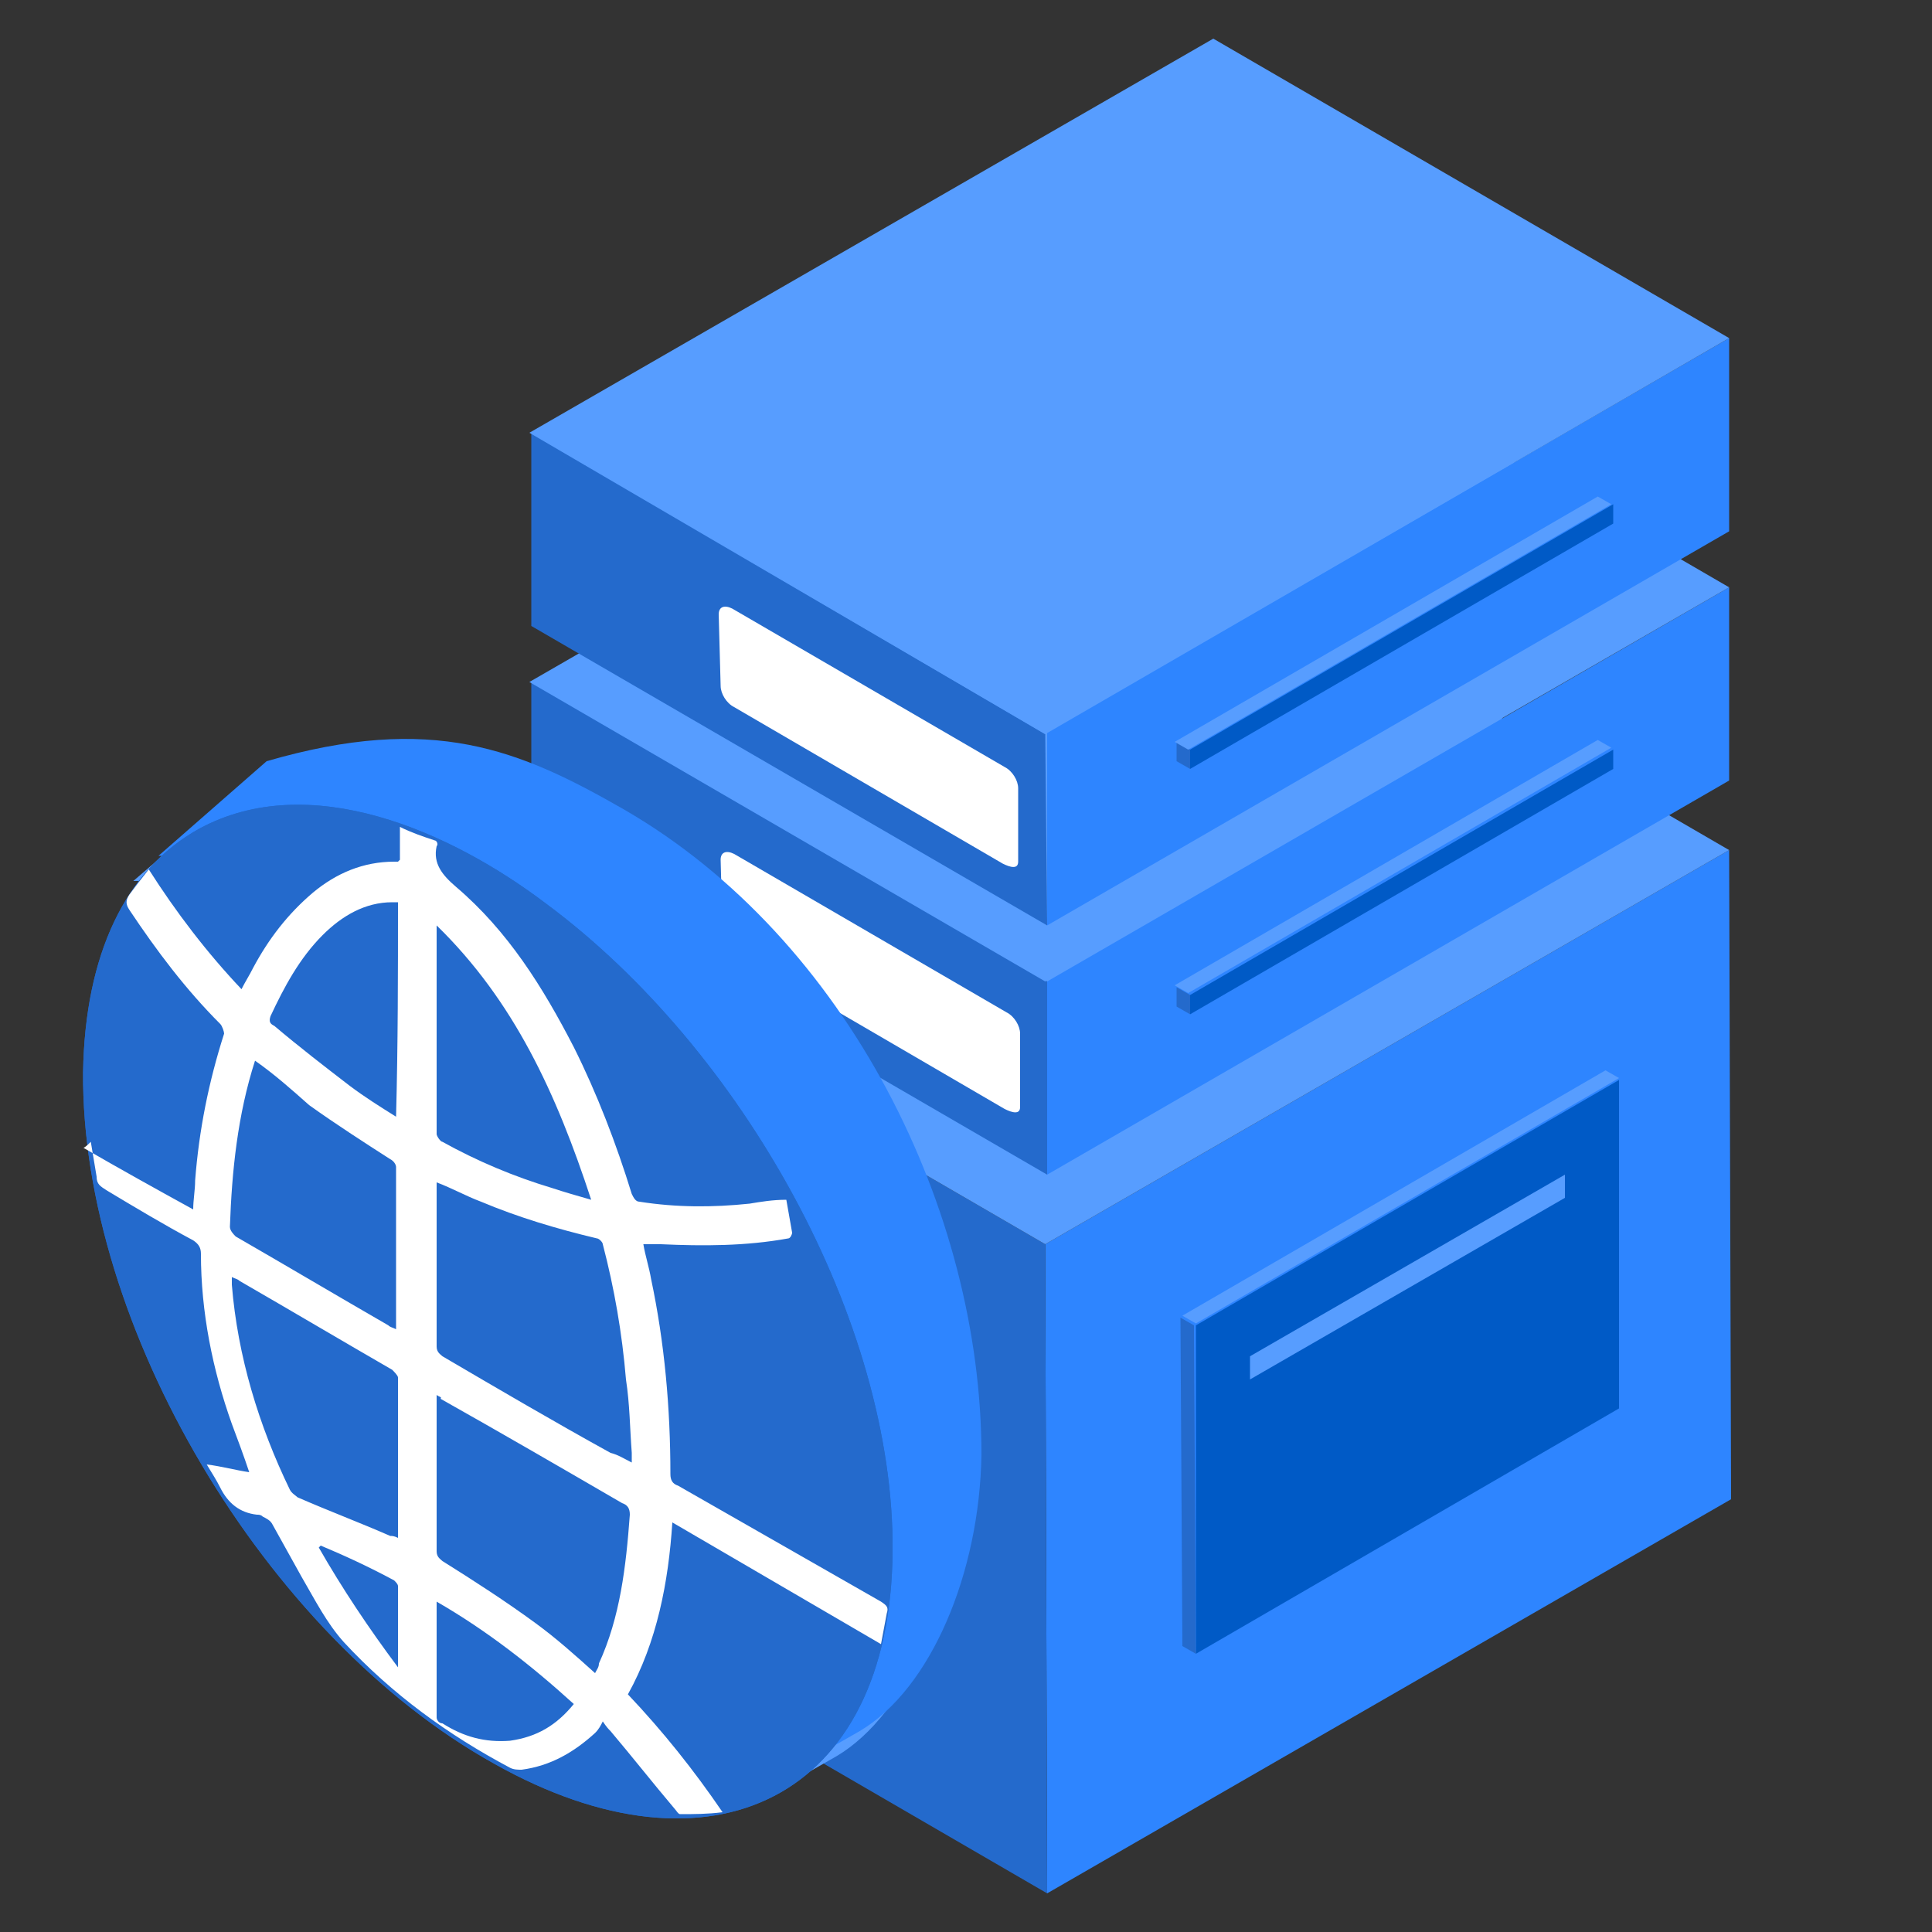 <?xml version="1.0" encoding="utf-8"?>
<!-- Generator: Adobe Illustrator 27.0.0, SVG Export Plug-In . SVG Version: 6.00 Build 0)  -->
<svg version="1.1" id="图层_1" xmlns="http://www.w3.org/2000/svg" xmlns:xlink="http://www.w3.org/1999/xlink" x="0px" y="0px"
     viewBox="0 0 100 100" style="enable-background:new 0 0 100 100;" xml:space="preserve">
<rect x="0" y="0" width="100" height="100" fill="#333333" stroke="none"/>
<style type="text/css">
	.st0{fill:none;}
	.st1{fill:#2E85FF;}
	.st2{fill:#246ACC;}
	.st3{fill:#579DFF;}
	.st4{fill:#005AC6;}
	.st5{fill:#FFFFFF;}
	.st6{fill-rule:evenodd;clip-rule:evenodd;fill:#246ACC;}
</style>
    <g>
	<rect class="st0" width="100" height="100"/>
        <g>
		<path class="st1" d="M89.5,44l0.1,33.6L54.2,98l-0.1-33.6L89.5,44z M89.5,44"/>
            <path class="st2" d="M54.2,98L27.5,82.5l-0.1-33.6l26.7,15.5L54.2,98z M54.2,98"/>
            <path class="st3" d="M54.1,64.4L27.4,48.9l35.4-20.4L89.5,44L54.1,64.4z M54.1,64.4"/>
            <path class="st1" d="M89.5,30.4l0,10L54.2,60.8l0-10L89.5,30.4z M89.5,30.4"/>
            <path class="st2" d="M54.2,60.8L27.5,45.3l0-10l26.7,15.5L54.2,60.8z M54.2,60.8"/>
            <path class="st3" d="M54.1,50.8L27.4,35.3l35.4-20.4l26.7,15.5L54.1,50.8z M54.1,50.8"/>
            <path class="st1" d="M89.5,17.5l0,10L54.2,47.9l0-10L89.5,17.5z M89.5,17.5"/>
            <path class="st2" d="M54.2,47.9L27.5,32.4l0-10L54.1,38L54.2,47.9z M54.2,47.9"/>
            <path class="st3" d="M54.1,38L27.4,22.4L62.8,2l26.7,15.5L54.1,38z M54.1,38"/>
            <path class="st4" d="M83.5,26.1l0,1L61.6,39.8l0-1L83.5,26.1z M83.5,26.1"/>
            <path class="st2" d="M61.6,39.8l-0.7-0.4v-1l0.7,0.4L61.6,39.8z M61.6,39.8"/>
            <path class="st3" d="M61.5,38.8l-0.7-0.4l21.9-12.7l0.7,0.4L61.5,38.8z M61.5,38.8"/>
            <path class="st4" d="M83.5,38.8l0,1L61.6,52.5l0-1L83.5,38.8z M83.5,38.8"/>
            <path class="st2" d="M61.6,52.5l-0.7-0.4v-1l0.7,0.4L61.6,52.5z M61.6,52.5"/>
            <path class="st3" d="M61.5,51.4l-0.7-0.4l21.9-12.7l0.7,0.4L61.5,51.4z M61.5,51.4"/>
            <path class="st4" d="M83.8,55.9l0,17L61.9,85.6l0-17L83.8,55.9z M83.8,55.9"/>
            <path class="st2" d="M61.9,85.6l-0.7-0.4l-0.1-17l0.7,0.4L61.9,85.6z M61.9,85.6"/>
            <path class="st3" d="M61.9,68.5l-0.7-0.4l21.9-12.7l0.7,0.4L61.9,68.5z M81,60.8V62l-16.3,9.4v-1.2L81,60.8z M81,60.8"/>
            <path class="st5" d="M52,39.7c0.4,0.2,0.7,0.7,0.7,1.1l0,3.8c0,0.4-0.4,0.3-0.8,0.1l-13.9-8.1c-0.4-0.2-0.7-0.7-0.7-1.1l-0.1-3.7
			c0-0.4,0.3-0.5,0.7-0.3L52,39.7z"/>
            <path class="st5" d="M52.1,52.4c0.4,0.2,0.7,0.7,0.7,1.1l0,3.8c0,0.4-0.4,0.3-0.8,0.1l-13.9-8.1c-0.4-0.2-0.7-0.7-0.7-1.1
			l-0.1-3.7c0-0.4,0.3-0.5,0.7-0.3L52.1,52.4z"/>
	</g>
        <g>
		<path id="Path_574_00000073714818941417523030000011364945438095718807_" class="st3" d="M6.9,45.6c3.7,0,11.5-1.8,14.6,0.2
			c11.7,6.7,20.9,23.5,20.9,36.9c0.1,3.6-0.8,7.1-2.6,10.2l3.5-2c3.7-2.2,6.2-8.2,6.3-14.3c0-12.6-6.9-26.7-18.5-33.4
			c-5.4-3.1-9.9-5-18.5-2.5L6.9,45.6z"/>
            <path id="Path_574" class="st1" d="M8.2,44.3c3.7,0,11.5-1.8,14.6,0.2C34.5,51.2,43.7,68,43.6,81.4c0.1,3.6-0.8,7.1-2.6,10.2
			l3.5-2c3.7-2.2,6.2-8.2,6.3-14.3c0-12.6-6.9-26.7-18.5-33.4c-5.4-3.1-9.9-5-18.5-2.5L8.2,44.3z"/>
            <g>
			<g id="Path_571-path">
				<g>
					<path id="path-2_00000127008746151463673170000002816760154028293509_" class="st6" d="M4.3,55.5c-0.1,13.1,9.4,29.2,21.3,35.8
						c11.2,6.3,20.5,1.8,20.6-11c0.1-11.9-7.8-26-17.9-33.5C23.3,43,16,39.8,10.3,42.9C6.5,45,4.4,49.4,4.3,55.5z"/>
				</g>
                <g>
					<path id="path-2_00000031188536782603307620000006529979574677807527_" class="st6" d="M4.3,55.5c-0.1,13.1,9.4,29.2,21.3,35.8
						c11.2,6.3,20.5,1.8,20.6-11c0.1-11.9-7.8-26-17.9-33.5C23.3,43,16,39.8,10.3,42.9C6.5,45,4.4,49.4,4.3,55.5z"/>
				</g>
			</g>
                <g>
				<path class="st5" d="M4.3,59.4c1.9,1.1,3.7,2.1,5.7,3.2c0-0.5,0.1-1,0.1-1.5c0.2-2.6,0.7-5.1,1.5-7.6c0-0.1-0.1-0.4-0.2-0.5
					c-1.8-1.8-3.3-3.8-4.7-5.9c-0.2-0.3-0.2-0.5,0-0.8c0.3-0.4,0.6-0.8,1-1.3c1.4,2.2,3,4.3,4.8,6.2c0.2-0.4,0.4-0.7,0.6-1.1
					c0.8-1.5,1.8-2.8,3.1-3.9c1.2-1,2.6-1.6,4.2-1.6c0.1,0,0.1,0,0.2,0c0,0,0,0,0.1-0.1c0-0.5,0-1.1,0-1.7c0.6,0.3,1.2,0.5,1.8,0.7
					c0.1,0,0.2,0.2,0.1,0.3c-0.2,0.9,0.3,1.5,1,2.1c2.7,2.3,4.5,5.2,6.1,8.3c1.2,2.4,2.2,5,3,7.6c0.1,0.2,0.2,0.4,0.4,0.4
					c1.9,0.3,3.8,0.3,5.7,0.1c0.6-0.1,1.2-0.2,1.9-0.2c0.1,0.6,0.2,1.1,0.3,1.7c0,0.1-0.1,0.3-0.2,0.3c-2.2,0.4-4.4,0.4-6.6,0.3
					c-0.1,0-0.2,0-0.3,0c-0.2,0-0.4,0-0.6,0c0.1,0.6,0.3,1.2,0.4,1.8c0.7,3.3,1,6.7,1,10.1c0,0.3,0.1,0.5,0.4,0.6c3.5,2,7,4,10.5,6
					c0.3,0.2,0.4,0.3,0.3,0.6c-0.1,0.5-0.2,1.1-0.3,1.6c-3.6-2.1-7.2-4.2-10.8-6.3c-0.2,3.1-0.8,6.2-2.3,8.9
					c1.8,1.9,3.4,3.9,4.9,6.1c-0.8,0.1-1.5,0.1-2.2,0.1c-0.1,0-0.2-0.2-0.3-0.3c-1.1-1.3-2.2-2.7-3.3-4c-0.1-0.1-0.2-0.2-0.4-0.5
					c-0.1,0.2-0.2,0.4-0.4,0.6c-1.1,1-2.3,1.7-3.8,1.9c-0.2,0-0.4,0-0.6-0.1c-3.2-1.7-6.1-3.8-8.6-6.5c-0.9-1-1.5-2.2-2.2-3.4
					c-0.5-0.9-1-1.8-1.5-2.7c-0.1-0.2-0.3-0.3-0.5-0.4c-0.1-0.1-0.2-0.1-0.3-0.1c-0.9-0.1-1.5-0.6-1.9-1.4c-0.2-0.4-0.4-0.7-0.7-1.2
					c0.8,0.1,1.5,0.3,2.2,0.4c-0.3-0.9-0.6-1.7-0.9-2.5c-1-2.8-1.6-5.8-1.6-8.8c0-0.3-0.1-0.5-0.4-0.7c-1.5-0.8-3-1.7-4.5-2.6
					c-0.3-0.2-0.5-0.3-0.5-0.7c-0.1-0.6-0.2-1.2-0.3-1.8C4.3,59.5,4.3,59.4,4.3,59.4z M32.7,75.7c0-0.2,0-0.4,0-0.5
					c-0.1-1.3-0.1-2.5-0.3-3.8c-0.2-2.4-0.6-4.7-1.2-7c0-0.1-0.2-0.3-0.3-0.3c-2.1-0.5-4.1-1.1-6-1.9c-0.8-0.3-1.5-0.7-2.3-1
					c0,0.1,0,0.1,0,0.2c0,2.8,0,5.5,0,8.3c0,0.3,0.2,0.4,0.3,0.5c2.9,1.7,5.8,3.4,8.7,5C32,75.3,32.3,75.5,32.7,75.7z M22.6,72.2
					c0,0.1,0,0.2,0,0.2c0,2.6,0,5.3,0,7.9c0,0.3,0.2,0.4,0.3,0.5c1.6,1,3.3,2.1,4.8,3.2c1.1,0.8,2.1,1.7,3.1,2.6
					c0.1-0.2,0.2-0.3,0.2-0.5c1.1-2.4,1.4-5,1.6-7.7c0-0.3-0.1-0.5-0.4-0.6c-3.1-1.8-6.2-3.6-9.4-5.4C22.9,72.3,22.7,72.3,22.6,72.2
					z M13.2,54.9c-0.9,2.8-1.2,5.7-1.3,8.6c0,0.2,0.2,0.4,0.3,0.5c2.6,1.5,5.3,3.1,7.9,4.6c0.1,0.1,0.2,0.1,0.4,0.2
					c0-0.1,0-0.1,0-0.2c0-2.7,0-5.4,0-8.2c0-0.1-0.1-0.3-0.3-0.4c-1.4-0.9-2.8-1.8-4.2-2.8C15.1,56.4,14.2,55.6,13.2,54.9z
					 M20.6,79.6c0-0.1,0-0.1,0-0.1c0-2.7,0-5.4,0-8.2c0-0.1-0.2-0.3-0.3-0.4c-2.6-1.5-5.3-3.1-7.9-4.6c-0.1-0.1-0.2-0.1-0.4-0.2
					c0,0.2,0,0.3,0,0.4c0.3,3.7,1.4,7.3,3,10.6c0.1,0.2,0.3,0.3,0.4,0.4c1.6,0.7,3.2,1.3,4.8,2C20.3,79.5,20.4,79.5,20.6,79.6z
					 M22.6,47.9c0,0.1,0,0.2,0,0.2c0,3.5,0,7,0,10.6c0,0.1,0.2,0.4,0.3,0.4c1.8,1,3.7,1.8,5.7,2.4c0.6,0.2,1.3,0.4,2,0.6
					C28.8,56.6,26.6,51.8,22.6,47.9z M20.6,46.7c-0.1,0-0.2,0-0.3,0c-1.4,0-2.6,0.7-3.6,1.7c-1.2,1.2-2,2.7-2.7,4.2
					c-0.1,0.3,0,0.4,0.2,0.5c1.3,1.1,2.6,2.1,3.9,3.1c0.8,0.6,1.6,1.1,2.4,1.6C20.6,54,20.6,50.4,20.6,46.7z M22.6,82.9
					c0,2.1,0,4,0,6c0,0.1,0.1,0.3,0.3,0.3c1.1,0.7,2.2,1,3.5,0.9c1.4-0.2,2.4-0.8,3.3-1.9C27.5,86.2,25.2,84.4,22.6,82.9z M16.6,80
					c0,0-0.1,0.1-0.1,0.1c1.2,2.1,2.6,4.2,4.1,6.2c0-1.4,0-2.8,0-4.2c0-0.1-0.1-0.2-0.2-0.3C19.1,81.1,17.8,80.5,16.6,80z"/>
			</g>
		</g>
	</g>
</g>
</svg>
